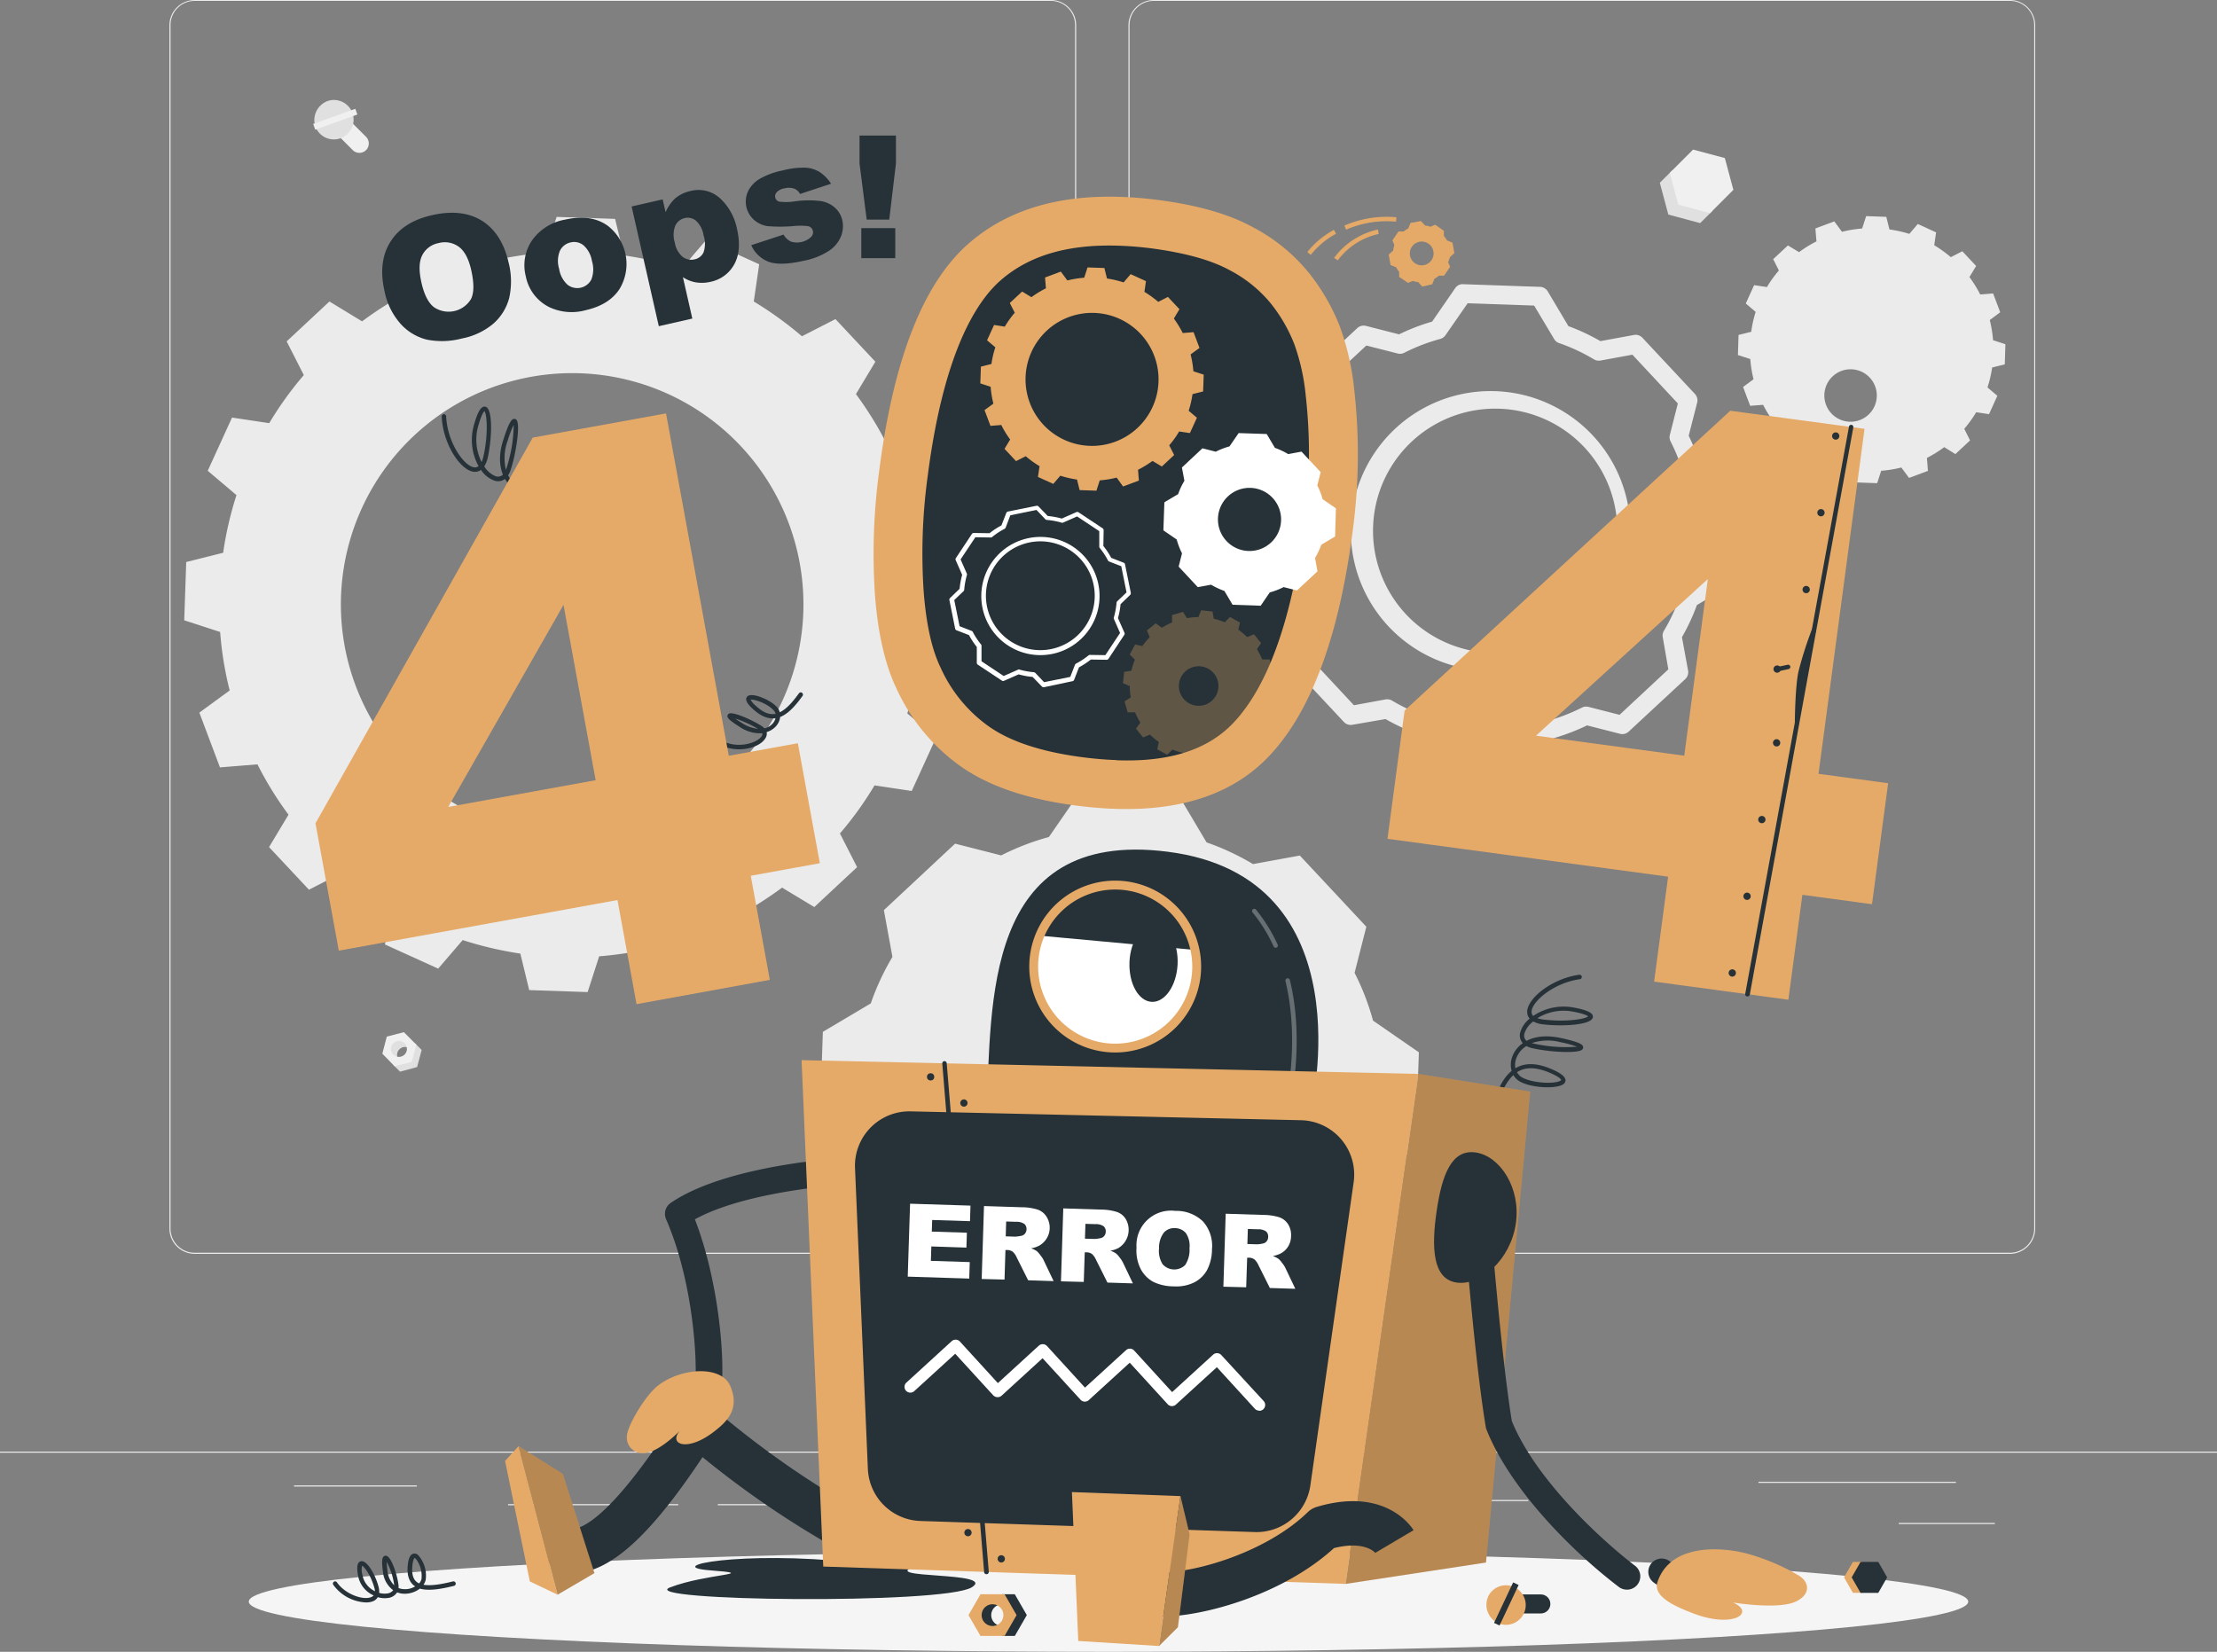 <svg xmlns="http://www.w3.org/2000/svg" width="954.301" height="711.069" viewBox="0 0 954.301 711.069">
  <rect x="0" y="0" width="954.301" height="711.069" fill="#808080" stroke="none"/>
  <g id="Error-Logo" transform="translate(0 -55)">
    <g id="freepik--background-complete--inject-3" transform="translate(0 55)">
      <rect id="Rectangle_1" data-name="Rectangle 1" width="954.301" height="0.477" transform="translate(0 624.876)" fill="#ebebeb"/>
      <rect id="Rectangle_2" data-name="Rectangle 2" width="41.378" height="0.477" transform="translate(817.302 655.586)" fill="#ebebeb"/>
      <rect id="Rectangle_3" data-name="Rectangle 3" width="65.102" height="0.477" transform="translate(592.735 645.699)" fill="#ebebeb"/>
      <rect id="Rectangle_4" data-name="Rectangle 4" width="84.99" height="0.477" transform="translate(756.932 637.874)" fill="#ebebeb"/>
      <rect id="Rectangle_5" data-name="Rectangle 5" width="21.262" height="0.477" transform="translate(308.964 647.493)" fill="#ebebeb"/>
      <rect id="Rectangle_6" data-name="Rectangle 6" width="73.271" height="0.477" transform="translate(218.688 647.493)" fill="#ebebeb"/>
      <rect id="Rectangle_7" data-name="Rectangle 7" width="52.868" height="0.477" transform="translate(126.559 639.439)" fill="#ebebeb"/>
      <path id="Path_1" data-name="Path 1" d="M417.621,594.753H49.089a10.9,10.9,0,0,1-10.879-10.9V65.8A10.9,10.9,0,0,1,49.089,55H417.621a10.9,10.9,0,0,1,10.9,10.9V583.854A10.9,10.9,0,0,1,417.621,594.753ZM49.089,55.382A10.421,10.421,0,0,0,38.687,65.8V583.854a10.421,10.421,0,0,0,10.4,10.421H417.621a10.44,10.44,0,0,0,10.421-10.421V65.8a10.44,10.44,0,0,0-10.421-10.421Z" transform="translate(34.718 -55)" fill="#ebebeb"/>
      <path id="Path_2" data-name="Path 2" d="M633.949,594.753H265.4a10.917,10.917,0,0,1-10.9-10.9V65.8A10.917,10.917,0,0,1,265.4,55H633.949a10.9,10.9,0,0,1,10.86,10.8V583.854A10.9,10.9,0,0,1,633.949,594.753ZM265.4,55.382A10.44,10.44,0,0,0,254.977,65.8V583.854A10.44,10.44,0,0,0,265.4,594.275H633.949a10.44,10.44,0,0,0,10.421-10.421V65.8a10.44,10.44,0,0,0-10.421-10.421Z" transform="translate(231.239 -55)" fill="#ebebeb"/>
      <path id="Path_3" data-name="Path 3" d="M374.639,288.978,375.5,263.9l-15.383-5.039a151.173,151.173,0,0,0-4.123-25.193l13.055-9.543-8.856-23.552-16.147,1.3a149.2,149.2,0,0,0-13.36-21.663l8.36-13.952-17.177-18.342L307.437,155.3a156.089,156.089,0,0,0-20.727-14.963l2.329-16.032-22.9-10.383-10.5,12.291a153.948,153.948,0,0,0-24.812-5.726l-3.817-15.708-25.155-.859-4.962,15.4a153.6,153.6,0,0,0-25.174,4.1l-9.7-12.978-23.552,8.8,1.3,16.147A152.939,152.939,0,0,0,118.1,148.887l-14.047-8.551L85.639,157.514l7.386,14.505a148.121,148.121,0,0,0-14.887,20.689l-16.013-2.4-10.459,22.9,12.368,10.478A149.894,149.894,0,0,0,58.308,248.5l-15.9,3.989-.859,25.079L57.01,282.6a147.727,147.727,0,0,0,4.1,25.175l-13.055,9.543,8.875,23.571,16.147-1.3a146.964,146.964,0,0,0,13.36,21.663l-8.379,13.952L95.239,393.55l14.429-7.386a154.1,154.1,0,0,0,20.689,14.944l-2.4,16.013,22.9,10.4,10.555-12.291a155.982,155.982,0,0,0,24.812,5.821l3.817,15.708,25.155.859,4.962-15.4a155.539,155.539,0,0,0,25.194-4.1l9.543,12.978,23.552-8.8-1.222-16.147a159.242,159.242,0,0,0,21.663-13.494l13.876,8.36,18.418-17.177-7.386-14.505a147.692,147.692,0,0,0,14.887-20.689l16.013,2.4,10.459-22.9-12.368-10.5a147.463,147.463,0,0,0,5.821-24.812ZM205.174,370.227a99.553,99.553,0,1,1,102.855-96.06,99.553,99.553,0,0,1-102.855,96.06Z" transform="translate(37.752 -10.551)" fill="#ebebeb"/>
      <path id="Path_4" data-name="Path 4" d="M485.558,206.194l6.317-5.9-2.5-4.981a52.672,52.672,0,0,0,5.134-7.138l5.535.821,3.569-7.9-4.237-3.607a51.223,51.223,0,0,0,2-8.57l5.439-1.355.267-8.665-5.306-1.718a54.068,54.068,0,0,0-1.412-8.7l4.485-3.34-3.054-8.112-5.554.439a53.936,53.936,0,0,0-4.638-7.482l2.882-4.771-5.936-6.337-4.962,2.538a53.889,53.889,0,0,0-7.138-5.134l.8-5.535-7.883-3.607-3.626,4.256a53.117,53.117,0,0,0-8.57-1.909l-1.355-5.42-8.665-.324-1.737,5.344a51.534,51.534,0,0,0-8.665,1.412l-3.321-4.485-8.131,3.035.458,5.573a50.728,50.728,0,0,0-7.482,4.638l-4.81-2.882-6.337,5.9,2.462,4.867a50.758,50.758,0,0,0-5.153,7.138l-5.516-.821-3.588,7.9,4.256,3.626a50.575,50.575,0,0,0-1.909,8.55l-5.459,1.355-.267,8.665,5.325,1.718a51.984,51.984,0,0,0,1.393,8.7l-4.5,3.321,3.054,8.112,5.573-.42a53.913,53.913,0,0,0,4.638,7.482l-2.882,4.772,5.936,6.337,4.962-2.538a52.193,52.193,0,0,0,7.138,5.134l-.821,5.516,7.9,3.607,3.626-4.237a55.239,55.239,0,0,0,8.57,1.909l1.355,5.42,8.665.324,1.737-5.344a51.261,51.261,0,0,0,8.665-1.412l3.321,4.485,8.131-3.035-.439-5.573a50.939,50.939,0,0,0,7.463-4.638Zm-45.081-36.512a11.293,11.293,0,1,1-.076,0Z" transform="translate(356.135 -10.715)" fill="#ebebeb"/>
      <path id="Path_5" data-name="Path 5" d="M442.816,345.857,423.081,332.21h0a107.359,107.359,0,0,0-7.94-20.556l5.058-19.849L391.57,261.153l-20.155,3.684a107.452,107.452,0,0,0-19.983-9.333h0l-12.253-20.632-41.989-1.431-13.627,19.735h0a107.9,107.9,0,0,0-20.537,7.921l-19.849-5.058-30.652,28.629,3.684,20.117h0a107.322,107.322,0,0,0-9.314,20.021l-20.632,12.253-1.431,41.989,19.754,13.627a104.494,104.494,0,0,0,7.921,20.651h0L207.39,433l28.629,30.652,20.021-3.665a109.149,109.149,0,0,0,20.117,9.352h0l12.234,20.594,41.989,1.45,13.608-19.735a108.939,108.939,0,0,0,20.727-7.94h0l19.735,5.039,30.671-28.629-3.684-20.117a105.744,105.744,0,0,0,9.314-20.04h0l20.632-12.253ZM312.172,409.585a48.869,48.869,0,1,0-.019,0Z" transform="translate(167.937 107.131)" fill="#ebebeb"/>
      <path id="Path_6" data-name="Path 6" d="M400.075,330.768h-.134l-33.057-1.126a3.97,3.97,0,0,1-3.321-1.909l-8.913-14.983a91.315,91.315,0,0,1-13.895-6.451L326.5,308.762a4.008,4.008,0,0,1-3.665-1.222l-22.579-24.163a4.008,4.008,0,0,1-.954-3.817l3.607-14.143a86.734,86.734,0,0,1-5.459-14.257l-14.372-9.925a4.008,4.008,0,0,1-1.737-3.455l1.126-33.057a4.084,4.084,0,0,1,1.909-3.321L299.4,192.49a86.5,86.5,0,0,1,6.432-13.837l-2.634-14.372a4.027,4.027,0,0,1,1.222-3.684l24.163-22.56a4.027,4.027,0,0,1,3.817-.973l14.2,3.626a87.472,87.472,0,0,1,14.219-5.478l9.925-14.372a3.817,3.817,0,0,1,3.455-1.737l33.038,1.145a4.027,4.027,0,0,1,3.34,1.909l8.913,15a88.575,88.575,0,0,1,13.78,6.451l14.429-2.653a3.989,3.989,0,0,1,3.665,1.221l22.579,24.163a4.046,4.046,0,0,1,.954,3.817l-3.626,14.181a88.911,88.911,0,0,1,5.5,14.219l14.353,9.925a4.008,4.008,0,0,1,1.737,3.455l-1.126,33.038a4.123,4.123,0,0,1-1.909,3.34L474.8,257.229a88.75,88.75,0,0,1-6.432,13.818L471,285.438a3.989,3.989,0,0,1-1.222,3.664l-24.316,22.579a4.008,4.008,0,0,1-3.817.954l-14.124-3.607a90.626,90.626,0,0,1-14.3,5.478L403.4,328.859A4.065,4.065,0,0,1,400.075,330.768Zm-30.709-9.1,28.629.973,9.543-13.723a3.817,3.817,0,0,1,2.271-1.6,83.674,83.674,0,0,0,15.555-5.974h0a4.123,4.123,0,0,1,2.787-.286l13.36,3.416L462.506,284.9l-2.4-13.8a3.989,3.989,0,0,1,.5-2.806,79.36,79.36,0,0,0,6.966-14.944,4.065,4.065,0,0,1,1.794-2.252l14.372-8.512.973-28.629-13.742-9.543a4.026,4.026,0,0,1-1.546-2.042c0-.1,0-.21,0-.324a82.074,82.074,0,0,0-5.955-15.269,4.027,4.027,0,0,1-.305-2.825l3.435-13.513-19.563-20.995L433.3,151.97a4.065,4.065,0,0,1-2.786-.5,80.737,80.737,0,0,0-14.964-7,4.347,4.347,0,0,1-.859-.382,4.008,4.008,0,0,1-1.336-1.374l-8.608-14.41-28.629-.992-9.543,13.761a4.122,4.122,0,0,1-2.367,1.622,81.366,81.366,0,0,0-15.383,5.936,3.97,3.97,0,0,1-2.806.305L332.511,145.5l-20.995,19.563,2.519,13.685a4.161,4.161,0,0,1-.363,2.538l-.191.324a79.317,79.317,0,0,0-6.966,15,4.047,4.047,0,0,1-1.756,2.138l-14.372,8.531-.973,28.629,13.761,9.543a4.007,4.007,0,0,1,1.6,2.252,79.253,79.253,0,0,0,5.936,15.5,4.85,4.85,0,0,1,.324.878,4.274,4.274,0,0,1,0,1.909L307.6,279.35l19.563,20.995,13.627-2.5a4.008,4.008,0,0,1,2.768.5,82.567,82.567,0,0,0,15.059,7,3.817,3.817,0,0,1,2.233,1.775Zm47.3-180.955Zm-29.6,144.748H384.94a60.178,60.178,0,1,1,2.118,0Zm0-112.779a52.582,52.582,0,1,0,1.813,0Z" transform="translate(255.625 3.237)" fill="#ebebeb"/>
      <path id="Path_7" data-name="Path 7" d="M391.708,116.132,378,112.468l-3.665-13.7L379.7,93.42l5.649,11.7,11.719,5.669Z" transform="translate(340.126 -20.092)" fill="#e0e0e0"/>
      <path id="Path_8" data-name="Path 8" d="M388.178,109.688a6.384,6.384,0,0,0-9.028-9.028l6.814-10.23,9.123,4.619,2,9.543Z" transform="translate(344.496 -22.808)" fill="#e0e0e0"/>
      <path id="Path_9" data-name="Path 9" d="M376.58,98.779,386.619,88.74l13.666,3.645,3.684,13.685-10.039,10.039-13.685-3.684Zm18.227,8.207a4.523,4.523,0,1,1,0-.038Z" transform="translate(342.161 -24.344)" fill="#f0f0f0"/>
      <path id="Path_10" data-name="Path 10" d="M91.592,302.516l7.348-1.985,1.966-7.348-2.863-2.863L95.008,296.6l-6.3,3.035Z" transform="translate(80.602 158.812)" fill="#e0e0e0"/>
      <path id="Path_11" data-name="Path 11" d="M92.326,299.046a3.435,3.435,0,0,1,4.848-4.848l-3.645-5.478-5.02,2.443-1.069,5.153Z" transform="translate(79.448 157.358)" fill="#e0e0e0"/>
      <path id="Path_12" data-name="Path 12" d="M100.869,293.182,95.487,287.8l-7.348,1.909-1.909,7.348,5.287,5.44,7.348-1.909ZM91.1,297.591a3.435,3.435,0,1,1,4.693-.155,3.436,3.436,0,0,1-4.693.155Z" transform="translate(78.349 156.522)" fill="#f0f0f0"/>
      <path id="Path_13" data-name="Path 13" d="M76.909,88.931l6.108,6.108a4.084,4.084,0,0,0,5.726,0h0a4.1,4.1,0,0,0,0-5.726l-6.088-6.088a4.1,4.1,0,0,0-5.726,0h0A4.084,4.084,0,0,0,76.909,88.931Z" transform="translate(68.832 -30.413)" fill="#f0f0f0"/>
      <path id="Path_14" data-name="Path 14" d="M77.034,77.859A8.493,8.493,0,1,1,71.309,88.89a8.761,8.761,0,0,1,5.726-11.032Z" transform="translate(64.412 -34.514)" fill="#e0e0e0"/>
      <rect id="Rectangle_8" data-name="Rectangle 8" width="2.615" height="19.277" transform="translate(135.689 55.815) rotate(-109.76)" fill="#f0f0f0"/>
    </g>
    <g id="freepik--Shadow--inject-3" transform="translate(107.092 722.858)">
      <ellipse id="freepik--path--inject-3" cx="370.059" cy="21.605" rx="370.059" ry="21.605" transform="translate(0 0)" fill="#f5f5f5"/>
    </g>
    <g id="freepik--oops--inject-3" transform="translate(164.521 113.346)">
      <path id="Path_15" data-name="Path 15" d="M87.192,136.7c-1.909-8.417-1.069-15.479,2.558-21.243s9.543-9.543,17.96-11.452,15.689-1.145,21.376,2.4,9.543,9.543,11.452,17.75a32.733,32.733,0,0,1,.324,15.5,22.216,22.216,0,0,1-6.737,10.994,29.64,29.64,0,0,1-13.589,6.451,33.687,33.687,0,0,1-15.04.515,22.369,22.369,0,0,1-11.261-6.68A29.907,29.907,0,0,1,87.192,136.7Zm15.918-3.55q1.775,7.787,5.439,10.535a11.242,11.242,0,0,0,15.841-3.512c1.374-2.653,1.393-6.871.1-12.616q-1.66-7.272-5.363-9.963a10.23,10.23,0,0,0-8.7-1.546,9.925,9.925,0,0,0-6.966,5.153C102.041,124.006,101.908,127.824,103.11,133.149Z" transform="translate(-86.2 -69.745)" fill="#263238"/>
      <path id="Path_16" data-name="Path 16" d="M118.884,129.386A19.086,19.086,0,0,1,121.46,114a22.064,22.064,0,0,1,14.3-9.066q11.2-2.538,18.4,2.653a20.8,20.8,0,0,1,5.039,27.236q-4.466,6.814-14.544,9.085a22.579,22.579,0,0,1-15.574-1.26A18.8,18.8,0,0,1,118.884,129.386Zm14.334-3.3a11.6,11.6,0,0,0,3.684,6.928,6.833,6.833,0,0,0,10.173-2.271,12.081,12.081,0,0,0,.267-8.016,11.451,11.451,0,0,0-3.645-6.756,6.356,6.356,0,0,0-5.5-1.241,6.661,6.661,0,0,0-4.619,3.569,11.451,11.451,0,0,0-.363,7.787Z" transform="translate(-57.064 -68.731)" fill="#263238"/>
      <path id="Path_17" data-name="Path 17" d="M154.15,156.485l-11.7-51.532,13.36-3.054,1.26,5.516a18.132,18.132,0,0,1,4.027-5.859,14.982,14.982,0,0,1,6.546-3.226,13.761,13.761,0,0,1,12.864,3.092,24.449,24.449,0,0,1,7.31,13.227c1.412,6.2.992,11.28-1.222,15.269a15.021,15.021,0,0,1-10.173,7.463,16.357,16.357,0,0,1-6.279.248,14.811,14.811,0,0,1-5.611-2.233l4.046,17.807Zm6.89-36a10.1,10.1,0,0,0,3.359,6.146,6.089,6.089,0,0,0,5.191,1.069,5.382,5.382,0,0,0,3.817-3,11.452,11.452,0,0,0,0-7.367,10.707,10.707,0,0,0-3.264-6.26,5.554,5.554,0,0,0-4.772-1.145,5.955,5.955,0,0,0-4.084,3.187,10.917,10.917,0,0,0-.248,7.367Z" transform="translate(-35.091 -74.415)" fill="#263238"/>
      <path id="Path_18" data-name="Path 18" d="M170.551,126.187l13.895-4.562a7.158,7.158,0,0,0,3.283,3.054,8.951,8.951,0,0,0,8.646-2.1,2.844,2.844,0,0,0,.706-2.558,2.653,2.653,0,0,0-2.157-2.042,29.736,29.736,0,0,0-6.489,0,64.187,64.187,0,0,1-10.879,0,11.222,11.222,0,0,1-5.726-2.615,10.516,10.516,0,0,1-2.653-12.387,12.883,12.883,0,0,1,4.981-5.325,32.026,32.026,0,0,1,9.791-3.607,35.27,35.27,0,0,1,10.077-1.222,13.188,13.188,0,0,1,6.031,1.909,16.911,16.911,0,0,1,4.848,5l-13.36,4.409a4.791,4.791,0,0,0-2.348-2.233,7.348,7.348,0,0,0-4.333-.191,5.879,5.879,0,0,0-3.34,1.66,2.577,2.577,0,0,0-.63,2.329,2.29,2.29,0,0,0,1.909,1.756,23.589,23.589,0,0,0,6.413-.134,42.79,42.79,0,0,1,11.108-.153,12,12,0,0,1,6.26,2.882,10.421,10.421,0,0,1,3.168,5.439,11.8,11.8,0,0,1-.515,6.737,13.513,13.513,0,0,1-5.039,6.241,30.079,30.079,0,0,1-11.032,4.409q-10.211,2.329-15.269.4a13.494,13.494,0,0,1-7.348-7.1Z" transform="translate(-11.699 -78.987)" fill="#263238"/>
      <path id="Path_19" data-name="Path 19" d="M193.85,85.57h15.67V97.594l-2.882,24.182h-9.7L193.85,97.632Zm.763,39.852h14.62v12.94h-14.62Z" transform="translate(11.611 -85.57)" fill="#263238"/>
    </g>
    <g id="freepik--error-404--inject-3" transform="translate(135.797 139.669)">
      <path id="Path_20" data-name="Path 20" d="M155.084,194.184h-.344c-8.589-3.34-13.723-6.585-16.395-10.5a9.81,9.81,0,0,1-6.165-.84,12.406,12.406,0,0,1-5.325-5,4.848,4.848,0,0,1-4.619.706,11.719,11.719,0,0,1-5.726-4.6,4.257,4.257,0,0,1-2.977.821c-5.726-.458-13.36-11.757-13.914-23.781a.992.992,0,0,1,.916-1.012.954.954,0,0,1,.992.916c.534,11.452,7.844,21.624,12.177,21.968a2.4,2.4,0,0,0,1.775-.515,23.438,23.438,0,0,1-1.909-17.979c1.641-5.726,3.092-7.978,4.848-7.634,3.283.821,2.844,13.36,1.107,21.548a11.718,11.718,0,0,1-1.6,4.161,10.306,10.306,0,0,0,4.848,4.218,3.016,3.016,0,0,0,3.187-.668c-1.489-3.684-1.909-8.722.229-15.135,2.672-8.455,3.817-8.684,4.409-8.837a1.26,1.26,0,0,1,1.221.42c1.775,2-.344,15.135-2.558,21.624a9.543,9.543,0,0,1-1.069,2.214,10.611,10.611,0,0,0,4.752,4.771,8.417,8.417,0,0,0,4.352.821c-.172-.363-.324-.725-.477-1.107-1.508-4.1-.763-8.818,2.271-14.467,2-3.722,3.645-5.478,5.172-5.478h0a2.119,2.119,0,0,1,1.909,1.26c1.661,3.073.458,13.208-2.825,18.246A7.634,7.634,0,0,1,140.254,183c2.558,3.359,7.424,6.317,15.269,9.333a.935.935,0,0,1,.554,1.222.974.974,0,0,1-.993.63Zm-10.841-31.435s-1.088,0-3.493,4.485c-2.767,5.115-3.474,9.333-2.157,12.883a9.659,9.659,0,0,0,.573,1.279,5.5,5.5,0,0,0,2.519-2.1c2.672-4.084,3.951-12.482,2.958-15.765C144.51,162.864,144.243,162.749,144.243,162.749Zm-13.7-8.035a44.526,44.526,0,0,0-2.557,6.737,21.72,21.72,0,0,0-.725,12.5l.172-.5a62.583,62.583,0,0,0,3.168-18.742ZM117.981,148.7c-.324.286-1.26,1.489-2.577,6.146a21.453,21.453,0,0,0,1.374,15.727,11.8,11.8,0,0,0,.859-2.672c2.042-9.371,1.47-17.845.4-19.2Z" transform="translate(-45.282 -56.348)" fill="#263238"/>
      <path id="Path_21" data-name="Path 21" d="M171.068,235.66a17.176,17.176,0,0,1-8.7-2.271.973.973,0,0,1-.344-1.317.935.935,0,0,1,1.3-.324c6.814,3.989,15.612,1.2,17.426-1.718a1.68,1.68,0,0,0,.286-1.279,15.5,15.5,0,0,1-9.791-2.787c-4.867-3.035-5.249-3.951-5.21-4.676a1.164,1.164,0,0,1,.649-.992c1.909-.954,10.516,3,14.1,5.363a6.93,6.93,0,0,1,1.183.992,6.775,6.775,0,0,0,3.626-2.176,5.478,5.478,0,0,0,1.126-2.157h-.382c-3.054.305-6.108-1.012-9.371-4.027-2.252-2.061-3.111-3.493-2.825-4.619a1.718,1.718,0,0,1,1.374-1.241c2.634-.668,9.161,2.118,11.814,5.039a5.114,5.114,0,0,1,1.222,2.252c2.5-1.164,5.134-3.817,8.245-8.15a.954.954,0,0,1,1.336-.229.973.973,0,0,1,.229,1.336c-3.607,5.039-6.623,7.9-9.638,9.066a7.042,7.042,0,0,1-1.661,3.817,8.78,8.78,0,0,1-4.161,2.691,3.512,3.512,0,0,1-.534,2.653C180.764,233.637,176.145,235.66,171.068,235.66Zm-1.7-13.246c.649.477,1.565,1.107,2.882,1.909a15.269,15.269,0,0,0,6.871,2.519A47.086,47.086,0,0,0,169.369,222.414Zm6.661-8.112a8.264,8.264,0,0,0,2.233,2.653c2.825,2.615,5.4,3.817,7.883,3.512h.611a3.454,3.454,0,0,0-.84-1.584C183.245,215.868,177.366,214,176.03,214.3Z" transform="translate(11.299 2.225)" fill="#263238"/>
      <path id="Path_22" data-name="Path 22" d="M278.787,290.221l-29.736,5.4L222.044,148.24l-57.373,10.421L71.15,324.709l10.039,54.8,119.956-21.777,8.207,44.814,57.373-10.459-8.207-44.814,29.736-5.4ZM128.294,317.648l49.624-86.975,13.837,75.466Z" transform="translate(-71.15 -54.951)" fill="#e6aa68"/>
      <path id="Path_23" data-name="Path 23" d="M403.931,182.65a112.3,112.3,0,0,0-6.107-27.14,88.386,88.386,0,0,0-13.36-23.266,77.049,77.049,0,0,0-24.239-19.773q-15.269-8.379-40.5-11.662-52.391-6.833-81.65,18.59T199.52,216.737a265.928,265.928,0,0,0-1.909,54.09q1.909,24.812,9.123,39.947A83.482,83.482,0,0,0,234.7,344.709q18.074,12.692,49.624,16.777,56.075,7.31,83.158-21.548t35.882-97.53A247.122,247.122,0,0,0,403.931,182.65Z" transform="translate(43.216 -99.362)" fill="#e6aa68"/>
      <path id="Path_24" data-name="Path 24" d="M291.509,331.874c-4.6-.153-9.543-.573-14.524-1.221-17.483-2.271-31-6.7-40.2-13.15a62.335,62.335,0,0,1-20.995-25.575l-.1-.21c-3.665-7.634-6.069-18.609-7.119-32.446a244.684,244.684,0,0,1,1.756-49.815c6.814-52.906,20.88-74.989,31.473-84.188,12.368-10.726,29.068-15.574,51.017-14.811,4.5.153,9.276.554,14.181,1.183,14.086,1.909,25.251,4.962,33.152,9.276a56.858,56.858,0,0,1,17.769,14.3A67.277,67.277,0,0,1,368.139,152.9a91.192,91.192,0,0,1,4.886,22.044,226.494,226.494,0,0,1-.553,54.815c-5.287,41.111-15.517,70.007-30.385,85.887-11.032,11.757-27.579,17.177-50.6,16.3Z" transform="translate(53.223 -89.351)" fill="#263238"/>
      <path id="Path_25" data-name="Path 25" d="M317,168.7l.248-7.234-4.447-1.451a43.554,43.554,0,0,0-1.183-7.253l3.817-2.787-2.558-6.795-4.657.382a43.557,43.557,0,0,0-3.817-6.241l2.4-4.027-4.962-5.287-4.161,2.138a44.216,44.216,0,0,0-5.955-4.313l.668-4.619-6.6-3-3.016,3.55a44.393,44.393,0,0,0-7.157-1.68l-1.126-4.523-7.253-.248-1.431,4.428a44.925,44.925,0,0,0-7.253,1.183l-2.806-3.817-6.795,2.538.382,4.657a43.785,43.785,0,0,0-6.241,3.817l-4.008-2.424-5.306,4.943,2.138,4.18a41.57,41.57,0,0,0-4.294,5.974l-4.619-.706-3.016,6.6,3.569,3.016a40.9,40.9,0,0,0-1.68,7.176l-4.542,1.145-.248,7.214,4.447,1.451a43.133,43.133,0,0,0,1.183,7.272l-3.817,2.767,2.557,6.795,4.657-.382a41.05,41.05,0,0,0,3.817,6.241l-2.424,4.027,4.962,5.287,4.161-2.119a44.1,44.1,0,0,0,5.955,4.294L245.9,205.5l6.6,3,3.035-3.531a44.122,44.122,0,0,0,7.176,1.66l1.126,4.542,7.234.248,1.431-4.447a43.134,43.134,0,0,0,7.272-1.183l2.767,3.817,6.795-2.538-.363-4.638a47.5,47.5,0,0,0,6.241-3.817l4.008,2.4,5.306-4.943-2.119-4.18a41.261,41.261,0,0,0,4.275-5.955l4.619.687,3.016-6.6-3.55-3.016a42.426,42.426,0,0,0,1.66-7.157Zm-48.86,23.419a28.629,28.629,0,1,1,20.584-7.685,28.629,28.629,0,0,1-20.584,7.685Z" transform="translate(65.086 -84.862)" fill="#e6aa68"/>
      <path id="Path_26" data-name="Path 26" d="M317.885,231.251l.534-4.886-2.939-1.183a30.534,30.534,0,0,0-.42-4.962l2.653-1.7-1.355-4.714H313.19a28.273,28.273,0,0,0-2.271-4.409l1.794-2.6-3.054-3.817-2.92,1.221A30.67,30.67,0,0,0,302.922,201l.706-3.092-4.294-2.367-2.252,2.271a30.286,30.286,0,0,0-4.733-1.508l-.534-3.111-4.867-.553-1.2,2.939a28.338,28.338,0,0,0-4.943.458l-1.7-2.71-4.714,1.393v3.168a28.443,28.443,0,0,0-4.409,2.29l-2.6-1.909-3.817,3.054,1.222,2.92a30.781,30.781,0,0,0-3.187,3.817l-3.092-.687-2.347,4.294,2.252,2.233a28.632,28.632,0,0,0-1.508,4.752l-3.13.515-.515,4.867,2.92,1.222a28.114,28.114,0,0,0,.439,4.924l-2.691,1.7L255.3,236.6h3.187a29.054,29.054,0,0,0,2.29,4.39l-1.909,2.6,3.054,3.817,2.958-1.241a27.771,27.771,0,0,0,3.817,3.187l-.668,3.149,4.294,2.348,2.233-2.233a30.762,30.762,0,0,0,4.733,1.47l.554,3.13,4.867.534,1.183-2.92a30.955,30.955,0,0,0,5.039-.42l1.7,2.691,4.7-1.374v-3.168a31.391,31.391,0,0,0,4.428-2.29l2.558,1.909,3.817-3.073-1.241-2.92a31.08,31.08,0,0,0,3.226-3.817l3.073.687,2.367-4.294-2.252-2.214a31.44,31.44,0,0,0,1.47-4.733Zm-24.564-1.909a8.512,8.512,0,1,1-3.378-11.547,8.512,8.512,0,0,1,3.378,11.547Z" transform="translate(94.315 -14.609)" fill="#e6aa68" opacity="0.3"/>
      <path id="Path_27" data-name="Path 27" d="M336.644,185.069l-5.726-3.932h0a31.661,31.661,0,0,0-2.29-5.917l1.45-5.726-8.245-8.837-5.726,1.069a32.448,32.448,0,0,0-5.726-2.691h0l-3.531-5.955-12.081-.4-3.932,5.726h0a30.39,30.39,0,0,0-5.917,2.29l-5.726-1.47-8.837,8.264,1.069,5.726h0a29.923,29.923,0,0,0-2.691,5.726l-5.936,3.531-.42,12.081,5.726,3.932a30.75,30.75,0,0,0,2.29,5.955h0l-1.451,5.726L277.191,219l5.726-1.05a32.748,32.748,0,0,0,5.726,2.691h0l3.512,5.936,12.1.42,3.913-5.726a31.707,31.707,0,0,0,5.974-2.29h0l5.726,1.451,8.837-8.245-1.05-5.726a31.875,31.875,0,0,0,2.691-5.726h0l5.936-3.531ZM298.987,203.43a13.589,13.589,0,1,1,14.047-13.112,13.589,13.589,0,0,1-14.047,13.112Z" transform="translate(102.602 -50.916)" fill="#fff"/>
      <path id="Path_28" data-name="Path 28" d="M331.913,132.077l.992-2.386h0a12.786,12.786,0,0,0,1.909-1.317h2.214l2.6-3.817-.84-2.042a11.8,11.8,0,0,0,.763-2.119h0l1.909-1.756-.8-4.485-2.4-.992h0a12.117,12.117,0,0,0-1.317-1.909V109.04l-3.722-2.6-2.061.859h0a10.6,10.6,0,0,0-2.328-.534l-1.756-1.909-4.466.8-1.012,2.4a12.411,12.411,0,0,0-2,1.3h-2.195l-2.6,3.817.84,2.042a11.8,11.8,0,0,0-.534,2.328h0l-1.909,1.775.8,4.466,2.4.992a10.94,10.94,0,0,0,1.3,1.909h0v2.195l3.817,2.6,2.042-.84a12.27,12.27,0,0,0,2.348.515h0l1.756,1.909Zm-9.543-12.368a5.115,5.115,0,1,1,5.936,4.123,5.115,5.115,0,0,1-5.936-4.123Z" transform="translate(148.768 -94.366)" fill="#e6aa68"/>
      <path id="Path_29" data-name="Path 29" d="M296.31,117.624l-1.47-1.241a37.981,37.981,0,0,1,11.452-9.543l.9,1.68A36.014,36.014,0,0,0,296.31,117.624Z" transform="translate(132.095 -92.567)" fill="#e6aa68"/>
      <path id="Path_30" data-name="Path 30" d="M303.944,109.437l-.744-1.756a45.654,45.654,0,0,1,22.407-3.588L325.416,106a43.5,43.5,0,0,0-21.472,3.436Z" transform="translate(139.691 -95.24)" fill="#e6aa68"/>
      <path id="Path_31" data-name="Path 31" d="M302.445,120.035l-1.565-1.069a31.95,31.95,0,0,1,18.838-12.2l.363,1.909a30,30,0,0,0-17.635,11.356Z" transform="translate(137.583 -92.63)" fill="#e6aa68"/>
      <path id="Path_32" data-name="Path 32" d="M254.63,247.19a.993.993,0,0,1-.687-.305l-3.989-4.123a33.382,33.382,0,0,1-6.012-1.107L237.7,244.4a.935.935,0,0,1-.9,0l-10.459-6.928a.935.935,0,0,1-.42-.821V229.86a32.83,32.83,0,0,1-3.359-5.115l-5.363-2.061a.954.954,0,0,1-.592-.706l-2.481-12.291a.954.954,0,0,1,.267-.878l4.123-3.989a35.842,35.842,0,0,1,1.107-6.012l-2.748-6.241a.936.936,0,0,1,0-.9l6.928-10.459a.9.9,0,0,1,.821-.42l6.795.1a31.527,31.527,0,0,1,5.115-3.359l2.08-5.363a.935.935,0,0,1,.687-.592L251.6,169.09a.935.935,0,0,1,.878.267l3.989,4.123a33.892,33.892,0,0,1,6.031,1.107l6.222-2.748a.973.973,0,0,1,.916,0l10.44,6.928a1.031,1.031,0,0,1,.439.821l-.114,6.795a32.944,32.944,0,0,1,3.378,5.115l5.344,2.08a.935.935,0,0,1,.592.687l2.5,12.291a.993.993,0,0,1-.267.878l-4.142,4.008a34.353,34.353,0,0,1-1.107,5.993l2.748,6.241a.974.974,0,0,1,0,.916l-6.833,10.364a.974.974,0,0,1-.8.42l-6.814-.1a35.081,35.081,0,0,1-5.1,3.359L267.819,244a.935.935,0,0,1-.706.592l-12.291,2.6Zm-10.745-7.634a.686.686,0,0,1,.267,0,31.8,31.8,0,0,0,6.317,1.164,1.069,1.069,0,0,1,.611.286l3.817,4.008,11.261-2.271,2.023-5.23a1.051,1.051,0,0,1,.458-.5A30.628,30.628,0,0,0,274,233.487a.9.9,0,0,1,.63-.21l6.623.1,6.337-9.543-2.672-6.069a.954.954,0,0,1,0-.649,33.381,33.381,0,0,0,1.164-6.318.973.973,0,0,1,.286-.611l4.008-3.817L288.107,195.1l-5.211-2.023a.935.935,0,0,1-.515-.458,31.355,31.355,0,0,0-3.531-5.363.993.993,0,0,1-.21-.611v-6.642l-9.543-6.337-6.05,2.672a.993.993,0,0,1-.668,0,32.449,32.449,0,0,0-6.337-1.164,1.068,1.068,0,0,1-.611-.286l-3.817-4.008-11.261,2.29-2,5.306a.974.974,0,0,1-.439.515,30.417,30.417,0,0,0-5.382,3.531.821.821,0,0,1-.611.21l-6.623-.1-6.356,9.543,2.672,6.069a.954.954,0,0,1,0,.821,32.7,32.7,0,0,0-1.107,6.165.954.954,0,0,1-.286.611l-4.008,3.817,2.29,11.261,5.191,2.023a1.05,1.05,0,0,1,.534.5,30.955,30.955,0,0,0,3.512,5.325.916.916,0,0,1,.21.611v6.642l9.543,6.337,6.069-2.672a.993.993,0,0,1,.325-.134Zm9.371-6.184A25.423,25.423,0,0,1,232.09,193.9h0a25.442,25.442,0,1,1,21.166,39.47Zm-19.563-38.42a23.419,23.419,0,1,0,14.923-10.094,23.514,23.514,0,0,0-14.923,10.094Z" transform="translate(58.743 -36.026)" fill="#fff"/>
      <path id="Path_33" data-name="Path 33" d="M528.42,307.982l-29.965-4.046,19.811-148.508-57.793-7.787L320.287,276.7l-7.367,55.216,120.8,16.3-6.031,45.177,57.792,7.787,6.031-45.158,29.965,4.046Zm-151.581-20.46,73.977-67.431-10.154,76.039Z" transform="translate(148.523 -55.496)" fill="#e6aa68"/>
      <path id="Path_34" data-name="Path 34" d="M394.619,396.883h-.248a.954.954,0,0,1-.763-1.107l44.661-244.187a.973.973,0,0,1,1.107-.763.954.954,0,0,1,.763,1.107L395.573,396.1A.974.974,0,0,1,394.619,396.883Z" transform="translate(221.821 -52.612)" fill="#263238"/>
      <path id="Path_35" data-name="Path 35" d="M416.321,154.143a1.566,1.566,0,1,1-1.508-1.622A1.566,1.566,0,0,1,416.321,154.143Z" transform="translate(239.628 -51.062)" fill="#263238"/>
      <path id="Path_36" data-name="Path 36" d="M412.99,171.443a1.565,1.565,0,1,1-.418-1.124A1.565,1.565,0,0,1,412.99,171.443Z" transform="translate(236.603 -35.343)" fill="#263238"/>
      <path id="Path_37" data-name="Path 37" d="M409.661,188.773a1.565,1.565,0,0,1-1.622,1.508,1.546,1.546,0,0,1-1.508-1.6,1.565,1.565,0,0,1,1.622-1.527A1.584,1.584,0,0,1,409.661,188.773Z" transform="translate(233.576 -19.597)" fill="#263238"/>
      <path id="Path_38" data-name="Path 38" d="M403.1,206.827a1.565,1.565,0,1,1-.724-1.5A1.565,1.565,0,0,1,403.1,206.827Z" transform="translate(227.621 -3.297)" fill="#263238"/>
      <path id="Path_39" data-name="Path 39" d="M402.99,223.342a1.546,1.546,0,0,1-1.622,1.508,1.565,1.565,0,1,1,1.622-1.508Z" transform="translate(227.517 11.814)" fill="#263238"/>
      <path id="Path_40" data-name="Path 40" d="M399.66,240.634a1.565,1.565,0,1,1-1.508-1.6A1.565,1.565,0,0,1,399.66,240.634Z" transform="translate(224.491 27.541)" fill="#263238"/>
      <path id="Path_41" data-name="Path 41" d="M396.331,257.938a1.584,1.584,0,0,1-1.622,1.527,1.571,1.571,0,1,1,1.622-1.527Z" transform="translate(221.465 43.255)" fill="#263238"/>
      <path id="Path_42" data-name="Path 42" d="M392.99,275.253a1.565,1.565,0,1,1-1.508-1.622,1.546,1.546,0,0,1,1.508,1.622Z" transform="translate(218.431 58.978)" fill="#263238"/>
      <path id="Path_43" data-name="Path 43" d="M401.238,207.842a.935.935,0,0,1-.916-.744.954.954,0,0,1,.725-1.145l4.733-1.012a.956.956,0,1,1,.4,1.87l-4.733,1.012Z" transform="translate(227.914 -3.453)" fill="#263238"/>
      <path id="Path_44" data-name="Path 44" d="M412.524,197.24A162.324,162.324,0,0,0,406.8,215.1c-1.431,6.737-1.508,21.815-1.508,21.815" transform="translate(232.45 -10.429)" fill="#263238"/>
      <path id="Path_45" data-name="Path 45" d="M405.744,238.36h0a.992.992,0,0,1-.954-.973c0-.611.115-15.269,1.546-21.987a160.74,160.74,0,0,1,5.726-18.017.954.954,0,1,1,1.775.687,161.039,161.039,0,0,0-5.726,17.731c-1.393,6.566-1.489,21.453-1.508,21.605A.954.954,0,0,1,405.744,238.36Z" transform="translate(231.996 -10.915)" fill="#263238"/>
    </g>
    <g id="freepik--Character--inject-3" transform="translate(217.409 420.73)">
      <path id="Path_46" data-name="Path 46" d="M222.45,357.737c2.653-42.753-2.214-120.49,78.157-110.184C386.742,258.566,362.1,359.3,362.1,359.3Z" transform="translate(-15.29 -246.622)" fill="#263238"/>
      <circle id="Ellipse_1" data-name="Ellipse 1" cx="35.08" cy="35.08" r="35.08" transform="translate(227.543 15.265)" fill="#fff"/>
      <path id="Path_47" data-name="Path 47" d="M271.13,254.845c-16.624-2.825-34.355,9.409-36.13,21.815l65.866,6.069C298.537,268.587,284.3,257.1,271.13,254.845Z" transform="translate(-3.887 -239.524)" fill="#263238"/>
      <path id="Path_48" data-name="Path 48" d="M275.45,280.722c-.477,9.18-5.478,16.376-11.165,16.071s-9.925-7.959-9.543-17.177,5.478-16.376,11.165-16.07S275.908,271.561,275.45,280.722Z" transform="translate(14.028 -231.255)" fill="#263238"/>
      <path id="Path_49" data-name="Path 49" d="M269.119,327.6a36.989,36.989,0,1,1,36.989-36.989A36.989,36.989,0,0,1,269.119,327.6Zm0-70.141a33.171,33.171,0,1,0,33.172,33.152,33.171,33.171,0,0,0-33.172-33.152Z" transform="translate(-6.495 -240.264)" fill="#e6aa68"/>
      <path id="Path_50" data-name="Path 50" d="M291.03,330.3H290.8a.935.935,0,0,1-.706-1.145c0-.248,6.146-26.129-.172-52.3a.981.981,0,0,1,1.909-.458c6.432,26.72.229,52.945.172,53.193A.954.954,0,0,1,291.03,330.3Z" transform="translate(45.991 -220.251)" fill="#fff" opacity="0.3"/>
      <path id="Path_51" data-name="Path 51" d="M292.526,276.725a.992.992,0,0,1-.878-.553,66.667,66.667,0,0,0-9.047-14.62.957.957,0,1,1,1.489-1.2,69.6,69.6,0,0,1,9.295,15.021.935.935,0,0,1-.458,1.26A1.028,1.028,0,0,1,292.526,276.725Z" transform="translate(39.17 -234.473)" fill="#fff" opacity="0.3"/>
      <path id="Path_52" data-name="Path 52" d="M133.484,445.131h-.706a9.547,9.547,0,1,1,.534-19.086h.172c5.516,0,18.781-6.7,46.532-50.444a9.543,9.543,0,0,1,14.334-2.08,395.961,395.961,0,0,0,70.886,48.631,9.543,9.543,0,1,1-8.627,17.005,406.053,406.053,0,0,1-66.419-44.165C166.922,430.014,149.669,445.131,133.484,445.131Z" transform="translate(-105.198 -133.46)" fill="#263238"/>
      <path id="Path_53" data-name="Path 53" d="M168.484,422.1h-.821a5.726,5.726,0,0,1-4.848-6.47c1.355-9.543-.324-45.1-12.368-72.775a5.726,5.726,0,0,1,2.023-7.024c26.148-17.807,81.841-19.945,84.207-20.021a5.729,5.729,0,0,1,.382,11.452c-.515,0-49.2,1.909-74.206,15.651,10.65,27.56,13.074,61.9,11.3,74.321a5.726,5.726,0,0,1-5.669,4.867Z" transform="translate(-81.147 -183.759)" fill="#263238"/>
      <path id="Path_54" data-name="Path 54" d="M185.924,370.666c-3.817-8.99-20.995-7.978-31.053-.267-5.382,4.1-12.673,16.49-13.36,20.995a6.756,6.756,0,0,0,7.634,8.092c6.585-.573,15.612-10.135,15.612-10.135-6.012,5.9,1.756,10.058,13.36,1.527C184.455,386.126,190.181,380.725,185.924,370.666Z" transform="translate(-88.968 -139.73)" fill="#e6aa68"/>
      <path id="Path_55" data-name="Path 55" d="M337.167,334.613a.611.611,0,0,1-.267,0,.935.935,0,0,1-.649-1.183c2.538-8.856,5.306-14.257,8.951-17.177a9.888,9.888,0,0,1,.305-6.222,12.31,12.31,0,0,1,4.5-5.726,4.848,4.848,0,0,1-1.126-4.542,11.8,11.8,0,0,1,4.085-6.031,4.275,4.275,0,0,1-1.088-2.882c0-5.726,10.516-14.353,22.445-15.994a.964.964,0,0,1,.267,1.909c-11.337,1.546-20.842,9.753-20.8,14.085a2.5,2.5,0,0,0,.687,1.737,23.362,23.362,0,0,1,17.712-3.569c5.859,1.126,8.245,2.367,7.978,4.142-.534,3.34-13,4.046-21.357,3.054a11.8,11.8,0,0,1-4.294-1.241,10.267,10.267,0,0,0-3.817,5.21,3,3,0,0,0,.935,3.13c3.55-1.909,8.532-2.6,15.116-1.145,8.646,1.909,8.97,2.958,9.18,3.588a1.278,1.278,0,0,1-.324,1.279c-1.813,1.909-15.078,1.012-21.739-.63a9.365,9.365,0,0,1-2.309-.859,10.4,10.4,0,0,0-4.314,5.172,8.073,8.073,0,0,0-.439,4.39,10.985,10.985,0,0,1,1.05-.553c3.951-1.909,8.722-1.565,14.62.954,3.817,1.66,5.726,3.149,5.917,4.657a2.138,2.138,0,0,1-1.088,1.909c-2.92,1.909-13.112,1.641-18.418-1.183a7.635,7.635,0,0,1-2.939-2.844c-3.111,2.863-5.63,7.959-7.921,15.956a.974.974,0,0,1-.859.611Zm10.345-17.807a5.726,5.726,0,0,0,2.329,2.329c4.313,2.29,12.788,2.806,15.956,1.527.649-.267.744-.477.744-.477s-.1-1.069-4.771-3.073c-5.344-2.29-9.543-2.615-13.036-.992a11.032,11.032,0,0,0-1.222.687Zm6.375-12.539.477.134a63.156,63.156,0,0,0,18.971,1.431,41.412,41.412,0,0,0-6.947-1.908A21.72,21.72,0,0,0,353.886,304.266Zm2.4-10.726a11.3,11.3,0,0,0,2.729.611c9.543,1.126,17.922-.191,19.086-1.393-.324-.286-1.6-1.107-6.337-2A21.472,21.472,0,0,0,356.291,293.54Z" transform="translate(88.07 -220.979)" fill="#263238"/>
      <path id="Path_56" data-name="Path 56" d="M257.459,409.926c1.26-.4.84-1.622-.573-1.622H231.044c-49.2-5.211-83.578,1.775-61.915,3.416s-1.527,1.3-17.349,7.291,117.665,7.5,129.785,0C292.711,412.1,240.014,415.519,257.459,409.926Z" transform="translate(-80.684 -101.443)" fill="#263238"/>
      <path id="Path_57" data-name="Path 57" d="M414.946,519.573,190.113,512.11l-9.333-218,265.506,5.936Z" transform="translate(-53.152 -203.475)" fill="#e6aa68"/>
      <path id="Path_58" data-name="Path 58" d="M231.482,515.194a.954.954,0,0,1-.954-.878L212.511,295.361a.973.973,0,0,1,.878-1.031.993.993,0,0,1,1.031.878l18.113,218.955a.954.954,0,0,1-.878,1.031Z" transform="translate(-24.323 -203.275)" fill="#263238"/>
      <path id="Path_59" data-name="Path 59" d="M303.47,516.747l60.426-9.2,19.029-202.713-48.116-7.615Z" transform="translate(58.325 -200.649)" fill="#e6aa68"/>
      <path id="Path_60" data-name="Path 60" d="M303.47,516.747l60.426-9.2,19.029-202.713-48.116-7.615Z" transform="translate(58.325 -200.649)" opacity="0.2"/>
      <path id="Path_61" data-name="Path 61" d="M198.375,459.611,192.84,330.074a23.418,23.418,0,0,1,23.915-24.411l168.071,3.817a23.418,23.418,0,0,1,22.655,26.72L388.854,466.634a23.419,23.419,0,0,1-23.915,20.136L221.049,482A23.418,23.418,0,0,1,198.375,459.611Z" transform="translate(-42.213 -192.983)" fill="#263238"/>
      <path id="Path_62" data-name="Path 62" d="M205.732,326.49l26,.821-.21,6.7-16.28-.515-.153,5,15.1.477-.21,6.413-15.1-.5-.191,6.2,16.738.534-.229,7.1-26.472-.84Z" transform="translate(-31.4 -174.054)" fill="#fff"/>
      <path id="Path_63" data-name="Path 63" d="M221.4,358.417l.992-31.4,16.185.515a23.324,23.324,0,0,1,6.852.992,7.272,7.272,0,0,1,3.817,2.977,8.856,8.856,0,0,1-3.13,12.578,11.755,11.755,0,0,1-3.455,1.145,9.775,9.775,0,0,1,2.5,1.222,10.522,10.522,0,0,1,1.489,1.718,12.271,12.271,0,0,1,1.3,1.909l4.409,9.257L241.4,358.97l-4.886-9.753a7.519,7.519,0,0,0-1.68-2.481,4.236,4.236,0,0,0-2.348-.8h-.859l-.4,12.73Zm10.345-18.361,4.084.134a16.477,16.477,0,0,0,2.577-.363,2.576,2.576,0,0,0,1.622-.935,3,3,0,0,0,.668-1.794,2.94,2.94,0,0,0-.9-2.367,5.917,5.917,0,0,0-3.588-.935l-4.275-.134Z" transform="translate(-16.244 -173.572)" fill="#fff"/>
      <path id="Path_64" data-name="Path 64" d="M239.28,358.946l.992-31.4,16.166.515a23.209,23.209,0,0,1,6.852.992,7.2,7.2,0,0,1,3.817,2.977A9.19,9.19,0,0,1,264,344.613a11.969,11.969,0,0,1-3.455,1.145,9.543,9.543,0,0,1,2.481,1.222,9.239,9.239,0,0,1,1.508,1.7,13.112,13.112,0,0,1,1.3,1.909l4.409,9.238-10.955-.343-4.886-9.753a7.634,7.634,0,0,0-1.68-2.481,3.97,3.97,0,0,0-2.367-.8h-.84l-.42,12.749Zm10.326-18.361,4.1.115a13.757,13.757,0,0,0,2.577-.344,2.5,2.5,0,0,0,1.6-.935,2.787,2.787,0,0,0,.668-1.794,2.9,2.9,0,0,0-.878-2.367,5.726,5.726,0,0,0-3.607-.935l-4.256-.134Z" transform="translate(0.001 -173.091)" fill="#fff"/>
      <path id="Path_65" data-name="Path 65" d="M256.347,343.913a14.868,14.868,0,0,1,16.719-15.746,16.414,16.414,0,0,1,11.948,4.6,15.88,15.88,0,0,1,3.817,11.929,19.487,19.487,0,0,1-2.138,8.97,13.362,13.362,0,0,1-5.535,5.306,17.6,17.6,0,0,1-8.8,1.68,20.193,20.193,0,0,1-8.741-1.909,13.36,13.36,0,0,1-5.459-5.535,17.578,17.578,0,0,1-1.813-9.295Zm9.7.344a10.612,10.612,0,0,0,1.546,6.89,6.718,6.718,0,0,0,9.658.363,11.7,11.7,0,0,0,1.909-7.253,9.867,9.867,0,0,0-1.584-6.546,6.145,6.145,0,0,0-4.657-2.118,5.916,5.916,0,0,0-4.791,1.909,10.612,10.612,0,0,0-2.08,6.756Z" transform="translate(15.457 -172.639)" fill="#fff"/>
      <path id="Path_66" data-name="Path 66" d="M275.91,360.166l.993-31.416,16.166.515a23.878,23.878,0,0,1,6.852.993,7.386,7.386,0,0,1,3.817,2.977,8.569,8.569,0,0,1,1.3,5.134,8.436,8.436,0,0,1-4.409,7.463,12.617,12.617,0,0,1-3.455,1.126,9.541,9.541,0,0,1,2.481,1.241,9.235,9.235,0,0,1,1.508,1.7,12.278,12.278,0,0,1,1.3,1.909l4.409,9.257-10.955-.344-4.886-9.772a7.461,7.461,0,0,0-1.68-2.462,4.122,4.122,0,0,0-2.367-.821h-.84l-.42,12.749Zm10.326-18.38,4.1.134a13.756,13.756,0,0,0,2.577-.344,2.576,2.576,0,0,0,1.6-.935,2.825,2.825,0,0,0,.668-1.909,2.863,2.863,0,0,0-.878-2.348,5.726,5.726,0,0,0-3.607-.935l-4.256-.134Z" transform="translate(33.284 -172.001)" fill="#fff"/>
      <path id="Path_67" data-name="Path 67" d="M356.692,387.7a2.519,2.519,0,0,1-1.909-.821L338.445,369,320.81,385.106a2.5,2.5,0,0,1-3.531-.153L300.941,367.07l-17.636,16.109a2.5,2.5,0,0,1-3.531-.153l-16.357-17.884L245.8,381.251a2.538,2.538,0,0,1-1.909.649,2.577,2.577,0,0,1-1.737-.821l-16.338-17.864L208.2,379.3a2.519,2.519,0,0,1-3.55-.153,2.481,2.481,0,0,1,.172-3.531l19.468-17.807a2.519,2.519,0,0,1,3.55.153l16.338,17.884L261.8,359.741a2.614,2.614,0,0,1,1.813-.649,2.539,2.539,0,0,1,1.737.821L281.683,377.8l17.635-16.109a2.481,2.481,0,0,1,3.531.153l16.338,17.884,17.635-16.109a2.5,2.5,0,0,1,3.531.153L358.6,383.579a2.519,2.519,0,0,1-1.909,4.2Z" transform="translate(-32.057 -146.192)" fill="#fff"/>
      <path id="Path_68" data-name="Path 68" d="M136.508,445.1l-11.948-5.707-10.65-51.857,5.783-6.356Z" transform="translate(-113.91 -124.363)" fill="#e6aa68"/>
      <path id="Path_69" data-name="Path 69" d="M133.755,445.1l15.86-9.276-13.589-42.714L116.94,381.18Z" transform="translate(-111.157 -124.363)" fill="#e6aa68"/>
      <path id="Path_70" data-name="Path 70" d="M133.755,445.1l15.86-9.276-13.589-42.714L116.94,381.18Z" transform="translate(-111.157 -124.363)" opacity="0.2"/>
      <path id="Path_71" data-name="Path 71" d="M267.049,443.265h-1.317a9.546,9.546,0,0,1,.515-19.086c14.7.477,45.807-8.551,63.595-25.8a9.542,9.542,0,0,1,3.817-2.29c30.137-9.047,41.34,9.219,41.8,10L359.044,415.8a1.906,1.906,0,0,0,.21.344c-.172-.248-4.447-5.726-18.036-2.367C318.906,434.123,284.665,443.265,267.049,443.265Z" transform="translate(15.596 -113.1)" fill="#263238"/>
      <path id="Path_72" data-name="Path 72" d="M279.235,457.8l-34.756-2.176L241.75,391.53l46.7,1.737Z" transform="translate(2.246 -114.959)" fill="#e6aa68"/>
      <path id="Path_73" data-name="Path 73" d="M261.39,456.97l8.131-8.092,5.039-39.947-3.951-16.49Z" transform="translate(20.091 -114.132)" fill="#e6aa68"/>
      <path id="Path_74" data-name="Path 74" d="M261.39,456.97l8.131-8.092,5.039-39.947-3.951-16.49Z" transform="translate(20.091 -114.132)" opacity="0.2"/>
      <path id="Path_75" data-name="Path 75" d="M400.6,495.181a5.726,5.726,0,0,1-3.455-1.164c-19.849-15.078-46.665-41.856-56.953-67.679a5.044,5.044,0,0,1-.325-1.164c-5.02-29.851-9.81-92.663-10.02-95.316A5.742,5.742,0,0,1,341.3,329c0,.63,4.905,64.053,9.791,93.655,10.268,25.117,38.172,50.9,53.021,62.24a5.726,5.726,0,0,1-3.474,10.287Z" transform="translate(82.277 -176.601)" fill="#263238"/>
      <path id="Path_76" data-name="Path 76" d="M389.012,422.819c-4.428,0-9.448-2-14.925-5.955a5.727,5.727,0,0,1,6.718-9.276c4.733,3.416,7.31,3.817,8.207,3.817a5.726,5.726,0,1,1,0,11.452Z" transform="translate(120.336 -101.357)" fill="#263238"/>
      <path id="Path_77" data-name="Path 77" d="M373.928,418.561c6.127-18.189,31.244-14.6,39.909-11.891a91.17,91.17,0,0,1,21.128,9.161c4.676,3.054,4.752,8.188-1.489,11.108-7.634,3.588-27.026.4-27.026.4,10,4.371,0,11.452-17.578,4.5C383.165,429.593,371.771,425.241,373.928,418.561Z" transform="translate(122.099 -103.226)" fill="#e6aa68"/>
      <path id="Path_78" data-name="Path 78" d="M358.612,345.668c-2.271,15.46-15.078,26.854-25.5,25.327s-10.841-15.269-8.57-30.8,6.394-26.72,16.815-25.194S360.883,330.265,358.612,345.668Z" transform="translate(76.454 -184.624)" fill="#263238"/>
      <circle id="Ellipse_2" data-name="Ellipse 2" cx="1.565" cy="1.565" r="1.565" transform="translate(181.603 96.266)" fill="#263238"/>
      <path id="Path_79" data-name="Path 79" d="M219.7,304.525a1.565,1.565,0,1,1-1.565-1.565,1.565,1.565,0,0,1,1.565,1.565Z" transform="translate(-20.633 -195.433)" fill="#263238"/>
      <path id="Path_80" data-name="Path 80" d="M220.62,401.425a1.565,1.565,0,1,1-1.565-1.565,1.565,1.565,0,0,1,1.565,1.565Z" transform="translate(-19.797 -107.39)" fill="#263238"/>
      <path id="Path_81" data-name="Path 81" d="M228.13,407.335a1.565,1.565,0,1,1-1.565-1.565,1.565,1.565,0,0,1,1.565,1.565Z" transform="translate(-12.973 -102.02)" fill="#263238"/>
    </g>
    <g id="freepik--robot-parts--inject-3" transform="translate(143.289 723.772)">
      <path id="Path_82" data-name="Path 82" d="M89.265,426.434a18.36,18.36,0,0,1-13.99-7.539.954.954,0,1,1,1.565-1.088c3.569,5.153,11.452,7.883,14.887,6.26a2.48,2.48,0,0,0,.9-.649,11.546,11.546,0,0,1-6.718-8.551c-.439-2.424-.783-5.726,1.2-6.146,2.748-.611,6.337,6.012,7.634,11.032a7.215,7.215,0,0,1,.248,2.558,8.13,8.13,0,0,0,3.4.267,3.7,3.7,0,0,0,2.634-1.412,11.185,11.185,0,0,1-4.409-8c-.725-5.23-.172-6.127.4-6.585a1.26,1.26,0,0,1,1.317-.134c2.042.859,4.5,8.264,4.981,12.463a5.08,5.08,0,0,1,0,1.317,7.461,7.461,0,0,0,2.577.5,8.187,8.187,0,0,0,4.6-1.2c-.267-.172-.515-.363-.763-.554-1.909-1.7-2.787-4.409-2.443-8.264.267-3,.935-4.638,2.138-5.153a2.157,2.157,0,0,1,2.309.458,13.208,13.208,0,0,1,3.3,10.612,5.726,5.726,0,0,1-.973,2.195c3.512.611,8.436-.382,12.692-1.431a.981.981,0,1,1,.458,1.909c-5.172,1.279-10.745,2.329-14.677,1.183a10.86,10.86,0,0,1-6.68,2.214,9.218,9.218,0,0,1-3.13-.592,5.344,5.344,0,0,1-4.046,2.424,10.172,10.172,0,0,1-4.275-.363,4.218,4.218,0,0,1-1.909,1.7A7.94,7.94,0,0,1,89.265,426.434Zm-1.641-15.8a8.245,8.245,0,0,0,.153,3.913,9.638,9.638,0,0,0,5.42,7.062,6.128,6.128,0,0,0-.229-1.336C91.479,414.811,88.616,411.051,87.624,410.631Zm10.631-1.661a27.085,27.085,0,0,0,.324,3.932,9.887,9.887,0,0,0,2.9,6.146,30,30,0,0,0-3.226-10.078Zm12.005-1.66h0s-.725.363-.992,3.55.286,5.382,1.775,6.661a5.844,5.844,0,0,0,1.145.725,4.274,4.274,0,0,0,1.031-1.909,11.948,11.948,0,0,0-2.271-8.455c-.4-.5-.63-.573-.687-.573Z" transform="translate(-75.075 -405.399)" fill="#263238"/>
      <path id="Path_83" data-name="Path 83" d="M231.5,432.521l5.172-8.97L231.5,414.58H225.97l3.13,8.971-3.13,8.97Z" transform="translate(62.028 -397.057)" fill="#263238"/>
      <path id="Path_84" data-name="Path 84" d="M231.457,427.009a4.676,4.676,0,1,1,0-9.333l-8.78-1.756-2.348,7.1,3.932,5.993Z" transform="translate(56.903 -395.839)" fill="#263238"/>
      <path id="Path_85" data-name="Path 85" d="M233.956,414.58H223.592l-5.172,8.971,5.172,8.97h10.364l5.172-8.97Zm-5.172,13.647a4.676,4.676,0,1,1,4.657-4.676,4.676,4.676,0,0,1-4.657,4.676Z" transform="translate(55.168 -397.057)" fill="#e6aa68"/>
      <path id="Path_86" data-name="Path 86" d="M419.716,420.6l-3.836-6.661,3.836-6.661h4.1l-2.309,6.661,2.309,6.661Z" transform="translate(234.58 -403.689)" fill="#e6aa68"/>
      <path id="Path_87" data-name="Path 87" d="M419.9,416.506a3.474,3.474,0,1,0,0-6.928l6.527-1.3,1.737,5.268-2.9,4.447Z" transform="translate(238.233 -402.781)" fill="#e6aa68"/>
      <path id="Path_88" data-name="Path 88" d="M421.427,407.28h7.634l3.817,6.661-3.817,6.661h-7.634l-3.817-6.661Zm3.817,10.135a3.425,3.425,0,1,1,.019,0Z" transform="translate(236.152 -403.689)" fill="#263238"/>
      <path id="Path_89" data-name="Path 89" d="M344.944,422.789h8.627a4.085,4.085,0,0,0,4.065-4.085h0a4.085,4.085,0,0,0-4.065-4.085h-8.627a4.084,4.084,0,0,0-4.084,4.084h0a4.084,4.084,0,0,0,4.085,4.084Z" transform="translate(166.417 -397.02)" fill="#263238"/>
      <path id="Path_90" data-name="Path 90" d="M336.183,416.961a8.512,8.512,0,1,1,3.817,11.8,8.8,8.8,0,0,1-3.817-11.8Z" transform="translate(161.303 -398.903)" fill="#e6aa68"/>
      <rect id="Rectangle_9" data-name="Rectangle 9" width="2.615" height="19.277" transform="translate(502.178 30.966) rotate(-154.76)" fill="#263238"/>
    </g>
  </g>
</svg>
